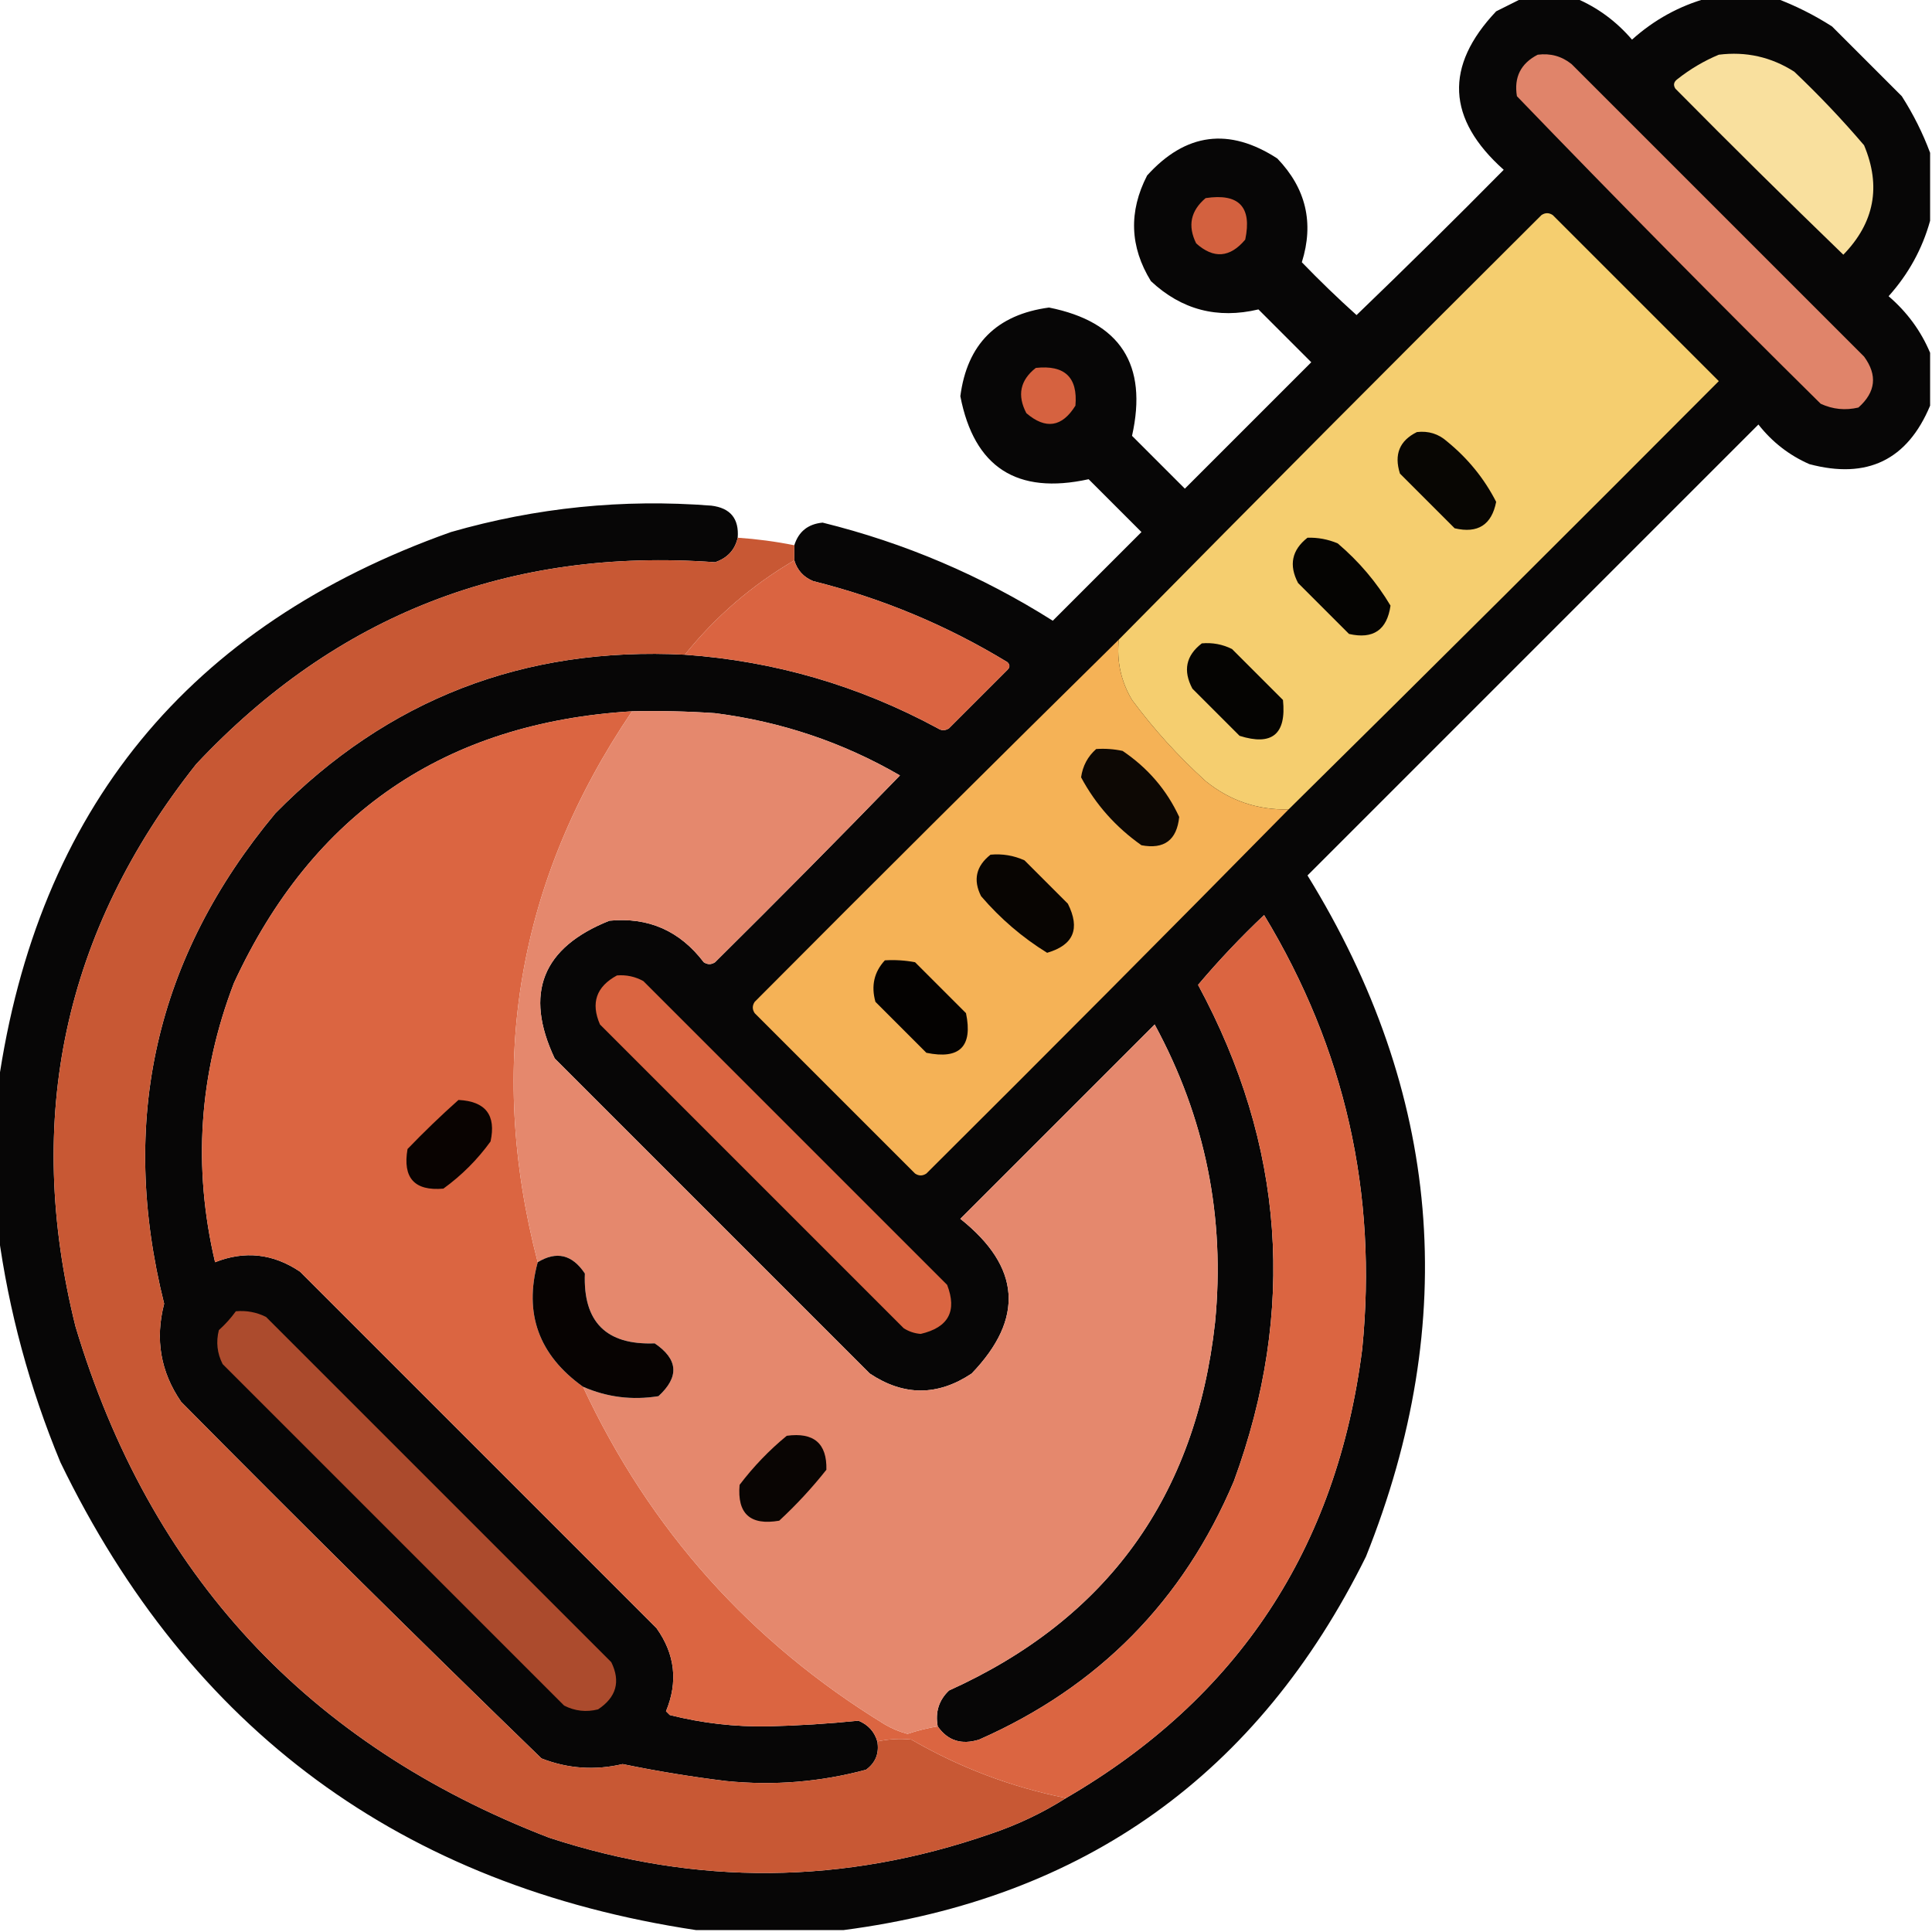 <?xml version="1.0" encoding="UTF-8"?>
<!DOCTYPE svg PUBLIC "-//W3C//DTD SVG 1.1//EN" "http://www.w3.org/Graphics/SVG/1.1/DTD/svg11.dtd">
<svg xmlns="http://www.w3.org/2000/svg" version="1.1" width="512px" height="512px" style="shape-rendering:geometricPrecision; text-rendering:geometricPrecision; image-rendering:optimizeQuality; fill-rule:evenodd; clip-rule:evenodd" xmlns:xlink="http://www.w3.org/1999/xlink">
<g><path style="opacity:0.975" fill="#020100" d="M 403.5,-0.5 C 408.167,-0.5 412.833,-0.5 417.5,-0.5C 423.278,1.922 428.278,5.588 432.5,10.5C 438.372,5.234 445.039,1.567 452.5,-0.5C 458.5,-0.5 464.5,-0.5 470.5,-0.5C 475.687,1.427 480.687,3.927 485.5,7C 491.667,13.167 497.833,19.333 504,25.5C 507.073,30.313 509.573,35.313 511.5,40.5C 511.5,46.5 511.5,52.5 511.5,58.5C 509.433,65.961 505.766,72.628 500.5,78.5C 505.412,82.722 509.078,87.722 511.5,93.5C 511.5,98.167 511.5,102.833 511.5,107.5C 505.478,121.911 494.811,127.078 479.5,123C 474.142,120.646 469.642,117.146 466,112.5C 426.167,152.333 386.333,192.167 346.5,232C 381.967,289.54 387.133,349.706 362,412.5C 333.49,470.174 287.323,503.174 223.5,511.5C 210.5,511.5 197.5,511.5 184.5,511.5C 106.505,499.76 50.339,458.426 16,387.5C 7.817,367.759 2.317,347.426 -0.5,326.5C -0.5,313.5 -0.5,300.5 -0.5,287.5C 9.944,214.548 49.944,165.714 119.5,141C 142.074,134.509 165.074,132.176 188.5,134C 193.552,134.609 195.886,137.442 195.5,142.5C 194.781,145.72 192.781,147.887 189.5,149C 135.03,145.039 89.197,162.872 52,202.5C 16.955,246.712 6.288,296.378 20,351.5C 39.654,417.156 81.488,462.323 145.5,487C 184.624,499.815 223.624,499.482 262.5,486C 269.622,483.604 276.288,480.437 282.5,476.5C 328.127,449.972 354.294,410.305 361,357.5C 365.101,316.242 356.435,277.908 335,242.5C 328.788,248.376 322.955,254.543 317.5,261C 340.43,303.433 343.597,347.266 327,392.5C 313.586,424.248 291.086,447.081 259.5,461C 254.819,462.481 251.152,461.314 248.5,457.5C 247.814,453.713 248.814,450.546 251.5,448C 293.419,429.054 316.919,396.554 322,350.5C 324.739,322.529 319.406,296.196 306,271.5C 288.833,288.667 271.667,305.833 254.5,323C 270.513,335.745 271.513,349.412 257.5,364C 248.5,370 239.5,370 230.5,364C 202.667,336.167 174.833,308.333 147,280.5C 138.862,263.266 143.695,251.1 161.5,244C 171.825,243.002 180.159,246.669 186.5,255C 187.5,255.667 188.5,255.667 189.5,255C 206.014,238.653 222.347,222.153 238.5,205.5C 223.381,196.738 207.047,191.238 189.5,189C 182.174,188.5 174.841,188.334 167.5,188.5C 117.965,191.513 82.799,215.513 62,260.5C 52.732,284.655 51.066,309.322 57,334.5C 64.886,331.376 72.386,332.21 79.5,337C 111,368.5 142.5,400 174,431.5C 178.894,438.376 179.727,445.709 176.5,453.5C 176.833,453.833 177.167,454.167 177.5,454.5C 186.016,456.648 194.683,457.648 203.5,457.5C 211.566,457.308 219.566,456.808 227.5,456C 230.079,457.076 231.746,458.909 232.5,461.5C 233.041,464.652 232.041,467.152 229.5,469C 217.389,472.253 205.056,473.253 192.5,472C 183.266,470.878 174.099,469.378 165,467.5C 157.647,469.225 150.48,468.725 143.5,466C 111.361,434.861 79.528,403.361 48,371.5C 42.557,363.588 41.057,354.922 43.5,345.5C 31.366,296.979 41.2,253.646 73,215.5C 102.729,185.305 138.895,171.305 181.5,173.5C 205.243,175.185 227.576,181.685 248.5,193C 249.5,193.667 250.5,193.667 251.5,193C 256.667,187.833 261.833,182.667 267,177.5C 267.667,176.833 267.667,176.167 267,175.5C 250.959,165.732 233.792,158.566 215.5,154C 212.944,152.945 211.277,151.112 210.5,148.5C 210.5,147.167 210.5,145.833 210.5,144.5C 211.639,140.866 214.139,138.866 218,138.5C 239.749,143.875 260.082,152.542 279,164.5C 286.833,156.667 294.667,148.833 302.5,141C 297.833,136.333 293.167,131.667 288.5,127C 269.487,131.176 258.154,123.843 254.5,105C 256.299,91.201 264.132,83.368 278,81.5C 296.895,85.28 304.228,96.613 300,115.5C 304.667,120.167 309.333,124.833 314,129.5C 325.167,118.333 336.333,107.167 347.5,96C 342.833,91.333 338.167,86.667 333.5,82C 322.606,84.587 313.106,82.087 305,74.5C 299.404,65.4 299.071,56.067 304,46.5C 314.221,35.202 325.721,33.702 338.5,42C 346.106,49.921 348.272,59.088 345,69.5C 349.681,74.349 354.515,79.015 359.5,83.5C 372.653,70.847 385.653,58.014 398.5,45C 383.415,31.54 382.749,17.54 396.5,3C 398.925,1.787 401.259,0.621 403.5,-0.5 Z"/></g>
<g><path style="opacity:1" fill="#e0846a" d="M 407.5,14.5 C 410.893,14.062 413.893,14.895 416.5,17C 442.333,42.833 468.167,68.667 494,94.5C 497.598,99.42 497.098,103.92 492.5,108C 489.036,108.817 485.702,108.483 482.5,107C 455.305,80.139 428.472,52.972 402,25.5C 401.176,20.482 403.009,16.815 407.5,14.5 Z"/></g>
<g><path style="opacity:1" fill="#f9e09e" d="M 455.5,14.5 C 462.722,13.594 469.389,15.094 475.5,19C 482.032,25.198 488.199,31.698 494,38.5C 498.572,49.37 496.738,59.037 488.5,67.5C 473.514,53.014 458.681,38.347 444,23.5C 443.383,22.551 443.549,21.718 444.5,21C 447.933,18.289 451.6,16.123 455.5,14.5 Z"/></g>
<g><path style="opacity:1" fill="#d3613f" d="M 319.5,52.5 C 328.33,51.162 331.83,54.829 330,63.5C 325.959,68.312 321.625,68.646 317,64.5C 314.696,59.855 315.529,55.855 319.5,52.5 Z"/></g>
<g><path style="opacity:1" fill="#f5ce6f" d="M 341.5,214.5 C 333.254,214.696 325.921,212.196 319.5,207C 312.261,200.431 305.761,193.265 300,185.5C 297.062,180.566 295.895,175.233 296.5,169.5C 333.632,131.868 370.965,94.368 408.5,57C 409.5,56.333 410.5,56.333 411.5,57C 426.167,71.667 440.833,86.333 455.5,101C 417.632,139.035 379.632,176.868 341.5,214.5 Z"/></g>
<g><path style="opacity:1" fill="#d66240" d="M 274.5,97.5 C 282.161,96.663 285.661,99.996 285,107.5C 281.455,113.209 277.121,113.875 272,109.5C 269.511,104.757 270.345,100.757 274.5,97.5 Z"/></g>
<g><path style="opacity:1" fill="#080603" d="M 375.5,114.5 C 378.564,114.144 381.231,114.977 383.5,117C 389.022,121.507 393.356,126.84 396.5,133C 395.296,139.106 391.629,141.439 385.5,140C 380.667,135.167 375.833,130.333 371,125.5C 369.393,120.438 370.893,116.772 375.5,114.5 Z"/></g>
<g><path style="opacity:1" fill="#c85834" d="M 195.5,142.5 C 200.548,142.842 205.548,143.508 210.5,144.5C 210.5,145.833 210.5,147.167 210.5,148.5C 199.263,155.074 189.597,163.408 181.5,173.5C 138.895,171.305 102.729,185.305 73,215.5C 41.2,253.646 31.366,296.979 43.5,345.5C 41.057,354.922 42.557,363.588 48,371.5C 79.528,403.361 111.361,434.861 143.5,466C 150.48,468.725 157.647,469.225 165,467.5C 174.099,469.378 183.266,470.878 192.5,472C 205.056,473.253 217.389,472.253 229.5,469C 232.041,467.152 233.041,464.652 232.5,461.5C 235.493,460.865 238.493,460.699 241.5,461C 254.381,468.448 268.047,473.615 282.5,476.5C 276.288,480.437 269.622,483.604 262.5,486C 223.624,499.482 184.624,499.815 145.5,487C 81.488,462.323 39.654,417.156 20,351.5C 6.288,296.378 16.955,246.712 52,202.5C 89.197,162.872 135.03,145.039 189.5,149C 192.781,147.887 194.781,145.72 195.5,142.5 Z"/></g>
<g><path style="opacity:1" fill="#050402" d="M 346.5,142.5 C 349.271,142.421 351.937,142.921 354.5,144C 360.136,148.793 364.803,154.293 368.5,160.5C 367.572,166.967 363.905,169.467 357.5,168C 353,163.5 348.5,159 344,154.5C 341.511,149.757 342.345,145.757 346.5,142.5 Z"/></g>
<g><path style="opacity:1" fill="#da6441" d="M 210.5,148.5 C 211.277,151.112 212.944,152.945 215.5,154C 233.792,158.566 250.959,165.732 267,175.5C 267.667,176.167 267.667,176.833 267,177.5C 261.833,182.667 256.667,187.833 251.5,193C 250.5,193.667 249.5,193.667 248.5,193C 227.576,181.685 205.243,175.185 181.5,173.5C 189.597,163.408 199.263,155.074 210.5,148.5 Z"/></g>
<g><path style="opacity:1" fill="#050402" d="M 318.5,170.5 C 321.32,170.248 323.986,170.748 326.5,172C 331,176.5 335.5,181 340,185.5C 340.938,194.567 337.105,197.734 328.5,195C 324.333,190.833 320.167,186.667 316,182.5C 313.455,177.723 314.288,173.723 318.5,170.5 Z"/></g>
<g><path style="opacity:1" fill="#f5b256" d="M 296.5,169.5 C 295.895,175.233 297.062,180.566 300,185.5C 305.761,193.265 312.261,200.431 319.5,207C 325.921,212.196 333.254,214.696 341.5,214.5C 309.701,246.799 277.701,278.965 245.5,311C 244.5,311.667 243.5,311.667 242.5,311C 228.333,296.833 214.167,282.667 200,268.5C 199.333,267.5 199.333,266.5 200,265.5C 232.035,233.299 264.201,201.299 296.5,169.5 Z"/></g>
<g><path style="opacity:1" fill="#db6541" d="M 167.5,188.5 C 137.147,233.279 128.813,281.946 142.5,334.5C 138.79,348.117 142.79,359.117 154.5,367.5C 172.183,405.35 198.85,435.184 234.5,457C 236.39,458.112 238.39,458.946 240.5,459.5C 243.13,458.622 245.797,457.955 248.5,457.5C 251.152,461.314 254.819,462.481 259.5,461C 291.086,447.081 313.586,424.248 327,392.5C 343.597,347.266 340.43,303.433 317.5,261C 322.955,254.543 328.788,248.376 335,242.5C 356.435,277.908 365.101,316.242 361,357.5C 354.294,410.305 328.127,449.972 282.5,476.5C 268.047,473.615 254.381,468.448 241.5,461C 238.493,460.699 235.493,460.865 232.5,461.5C 231.746,458.909 230.079,457.076 227.5,456C 219.566,456.808 211.566,457.308 203.5,457.5C 194.683,457.648 186.016,456.648 177.5,454.5C 177.167,454.167 176.833,453.833 176.5,453.5C 179.727,445.709 178.894,438.376 174,431.5C 142.5,400 111,368.5 79.5,337C 72.386,332.21 64.886,331.376 57,334.5C 51.066,309.322 52.732,284.655 62,260.5C 82.799,215.513 117.965,191.513 167.5,188.5 Z"/></g>
<g><path style="opacity:1" fill="#e5886d" d="M 167.5,188.5 C 174.841,188.334 182.174,188.5 189.5,189C 207.047,191.238 223.381,196.738 238.5,205.5C 222.347,222.153 206.014,238.653 189.5,255C 188.5,255.667 187.5,255.667 186.5,255C 180.159,246.669 171.825,243.002 161.5,244C 143.695,251.1 138.862,263.266 147,280.5C 174.833,308.333 202.667,336.167 230.5,364C 239.5,370 248.5,370 257.5,364C 271.513,349.412 270.513,335.745 254.5,323C 271.667,305.833 288.833,288.667 306,271.5C 319.406,296.196 324.739,322.529 322,350.5C 316.919,396.554 293.419,429.054 251.5,448C 248.814,450.546 247.814,453.713 248.5,457.5C 245.797,457.955 243.13,458.622 240.5,459.5C 238.39,458.946 236.39,458.112 234.5,457C 198.85,435.184 172.183,405.35 154.5,367.5C 160.879,370.288 167.545,371.121 174.5,370C 180.075,364.885 179.742,360.219 173.5,356C 160.667,356.5 154.5,350.333 155,337.5C 151.654,332.467 147.488,331.467 142.5,334.5C 128.813,281.946 137.147,233.279 167.5,188.5 Z"/></g>
<g><path style="opacity:1" fill="#0d0804" d="M 290.5,198.5 C 292.857,198.337 295.19,198.503 297.5,199C 304.199,203.521 309.199,209.354 312.5,216.5C 311.871,222.631 308.538,225.131 302.5,224C 295.689,219.196 290.355,213.196 286.5,206C 286.927,202.977 288.261,200.477 290.5,198.5 Z"/></g>
<g><path style="opacity:1" fill="#080502" d="M 262.5,226.5 C 265.649,226.211 268.649,226.711 271.5,228C 275.333,231.833 279.167,235.667 283,239.5C 286.33,246.136 284.497,250.469 277.5,252.5C 270.958,248.467 265.124,243.467 260,237.5C 257.826,233.193 258.659,229.526 262.5,226.5 Z"/></g>
<g><path style="opacity:1" fill="#040201" d="M 234.5,254.5 C 237.187,254.336 239.854,254.503 242.5,255C 247,259.5 251.5,264 256,268.5C 257.833,277.333 254.333,280.833 245.5,279C 241,274.5 236.5,270 232,265.5C 230.812,261.259 231.645,257.592 234.5,254.5 Z"/></g>
<g><path style="opacity:1" fill="#da6541" d="M 163.5,258.5 C 165.989,258.298 168.323,258.798 170.5,260C 197.333,286.833 224.167,313.667 251,340.5C 253.686,347.458 251.353,351.791 244,353.5C 242.373,353.375 240.873,352.875 239.5,352C 212.667,325.167 185.833,298.333 159,271.5C 156.518,265.796 158.018,261.463 163.5,258.5 Z"/></g>
<g><path style="opacity:1" fill="#090301" d="M 121.5,291.5 C 128.685,291.848 131.519,295.515 130,302.5C 126.5,307.333 122.333,311.5 117.5,315C 109.841,315.671 106.674,312.171 108,304.5C 112.395,299.936 116.895,295.602 121.5,291.5 Z"/></g>
<g><path style="opacity:1" fill="#070302" d="M 154.5,367.5 C 142.79,359.117 138.79,348.117 142.5,334.5C 147.488,331.467 151.654,332.467 155,337.5C 154.5,350.333 160.667,356.5 173.5,356C 179.742,360.219 180.075,364.885 174.5,370C 167.545,371.121 160.879,370.288 154.5,367.5 Z"/></g>
<g><path style="opacity:1" fill="#ac4b2d" d="M 62.5,347.5 C 65.32,347.248 67.987,347.748 70.5,349C 101,379.5 131.5,410 162,440.5C 164.506,445.62 163.339,449.786 158.5,453C 155.366,453.79 152.366,453.457 149.5,452C 119.333,421.833 89.167,391.667 59,361.5C 57.543,358.634 57.21,355.634 58,352.5C 59.707,350.963 61.207,349.296 62.5,347.5 Z"/></g>
<g><path style="opacity:1" fill="#090503" d="M 208.5,380.5 C 215.674,379.519 219.174,382.519 219,389.5C 215.201,394.301 211.034,398.801 206.5,403C 198.829,404.326 195.329,401.159 196,393.5C 199.697,388.638 203.864,384.304 208.5,380.5 Z"/></g>
</svg>
